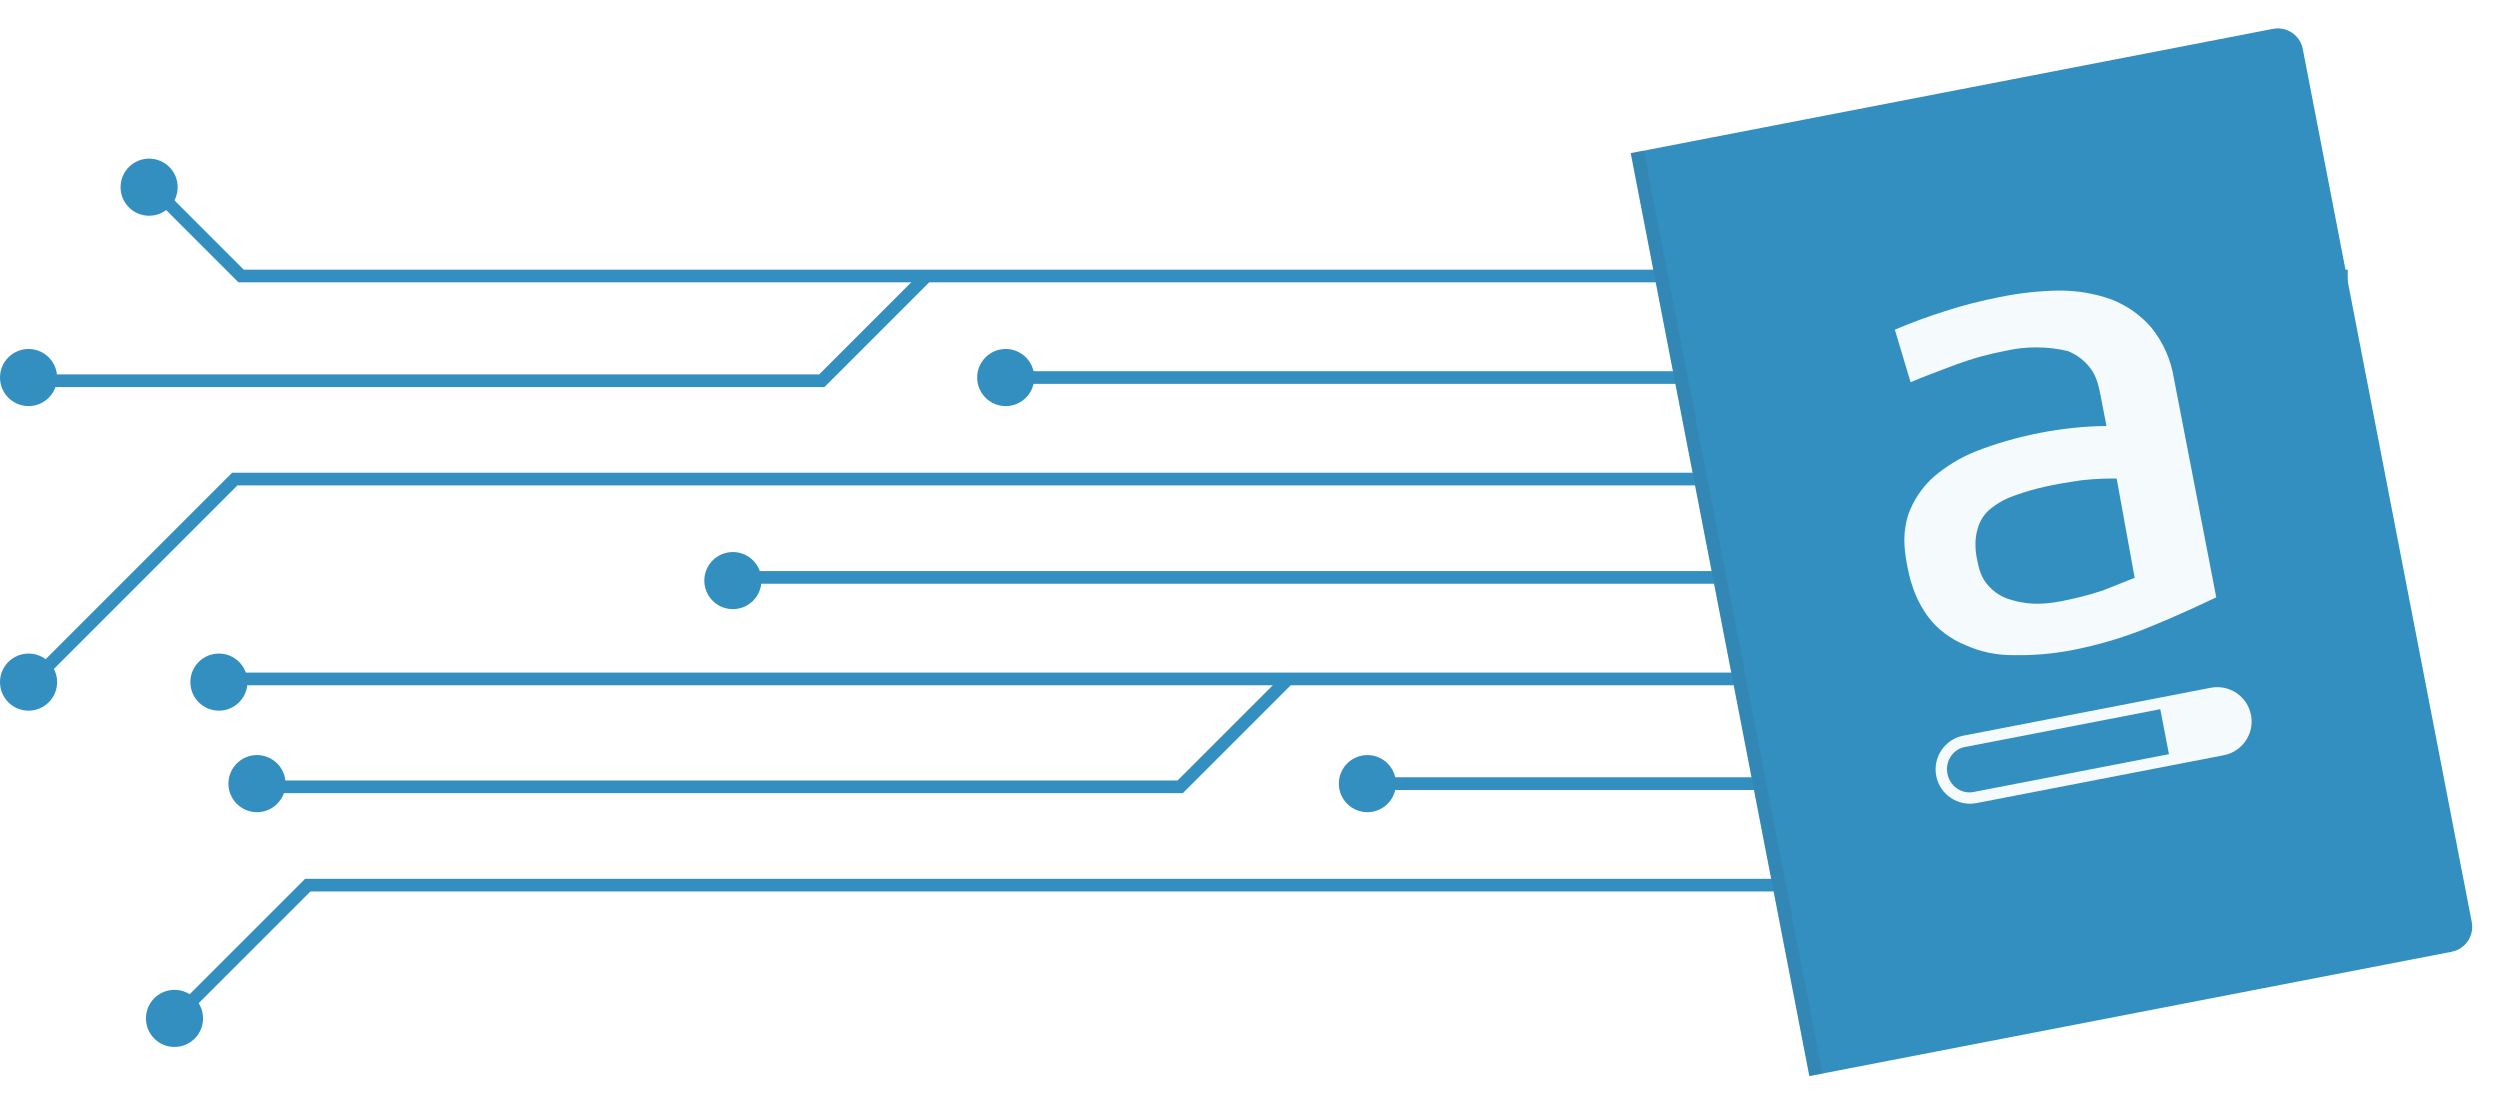 <svg width="394" height="173" viewBox="0 0 394 173" fill="none" xmlns="http://www.w3.org/2000/svg">
<path d="M23.5 29L38 43.5L370 43.5" stroke="#338FBF" stroke-width="2"/>
<path d="M5 60L129.518 60L146 43.518" stroke="#338FBF" stroke-width="2"/>
<path d="M5.5 107L37 75.5L370 75.5M160 59.5L307.5 59.5" stroke="#338FBF" stroke-width="2"/>
<path d="M116 91L341.5 91L358 107.5" stroke="#338FBF" stroke-width="2"/>
<line x1="35" y1="107" x2="370" y2="107" stroke="#338FBF" stroke-width="2"/>
<path d="M203 107L186 124H41" stroke="#338FBF" stroke-width="2"/>
<path d="M28 160L48.5 139.5L370 139.5M215.5 123.5L324 123.5" stroke="#338FBF" stroke-width="2"/>
<g filter="url(#filter0_d)">
<path d="M257.002 23.141L358.226 3.55C360.397 3.13 362.498 4.55 362.918 6.721L389.546 144.306C389.966 146.477 388.547 148.578 386.376 148.998L285.152 168.588L257.002 23.141Z" fill="#338FBF"/>
<rect opacity="0.4" x="257.044" y="23.121" width="2.058" height="148.159" transform="rotate(-10.953 257.044 23.121)" fill="#307BA2"/>
<mask id="mask0" mask-type="alpha" maskUnits="userSpaceOnUse" x="257" y="2" width="134" height="167">
<path d="M257 23.129L358.224 3.538C360.395 3.118 362.495 4.538 362.915 6.709L389.543 144.294C389.963 146.465 388.544 148.566 386.373 148.986L285.149 168.576L257 23.129Z" fill="white" fill-opacity="0.95"/>
</mask>
<g mask="url(#mask0)">
<path d="M298.628 50.954C301.226 49.85 303.877 48.873 306.573 48.026C309.366 47.122 312.213 46.389 315.097 45.833C318.203 45.185 321.364 44.836 324.533 44.792C327.367 44.779 330.173 45.26 332.818 46.211C335.241 47.168 337.381 48.683 339.054 50.626C340.914 52.938 342.133 55.675 342.597 58.584L349.284 93.135C346.535 94.453 343.145 96.015 339.262 97.613C335.097 99.361 330.755 100.668 326.311 101.51C323.406 102.054 320.455 102.301 317.505 102.247C314.821 102.304 312.168 101.763 309.751 100.665C307.416 99.73 305.391 98.201 303.888 96.238C302.157 93.863 301.206 91.431 300.587 88.234C299.968 85.036 299.933 82.808 300.716 80.169C301.513 77.897 302.879 75.846 304.692 74.201C306.681 72.484 308.954 71.104 311.412 70.12C317.779 67.636 325.124 66.191 331.981 66.139L331.023 61.187C330.719 59.617 330.361 58.254 329.454 57.044C328.546 55.833 327.309 54.892 325.877 54.324C322.679 53.57 319.332 53.555 316.106 54.281C313.415 54.785 310.772 55.52 308.208 56.475C305.523 57.478 303.189 58.353 301.108 59.239L298.628 50.954ZM333.583 74.413C331.958 74.425 330.763 74.404 328.188 74.671C323.516 75.343 320.781 75.924 317.458 77.11C316.143 77.558 314.917 78.225 313.835 79.081C312.785 79.896 312.036 81.018 311.699 82.275C311.209 83.819 311.259 85.499 311.553 87.018C311.847 88.536 312.153 89.741 313 90.86C313.848 91.979 315.007 92.84 316.345 93.344C319.078 94.265 321.545 94.393 324.871 93.749C326.871 93.362 329.244 92.777 331.367 92.069L336.424 90.062L333.583 74.413Z" fill="white"/>
<path fill-rule="evenodd" clip-rule="evenodd" d="M309.435 114.936C306.5 115.504 304.58 118.344 305.148 121.28C305.717 124.216 308.557 126.135 311.493 125.567L350.472 118.023C353.407 117.455 355.327 114.614 354.758 111.679C354.19 108.743 351.35 106.824 348.414 107.392L309.435 114.936Z" fill="white"/>
<path d="M306.913 120.937C306.534 118.98 307.76 117.097 309.65 116.731L340.457 110.769L341.828 117.856L311.022 123.818C309.131 124.184 307.292 122.894 306.913 120.937Z" fill="#338FBF"/>
</g>
</g>
<circle cx="4.5" cy="59.5" r="4.5" transform="rotate(-90 4.5 59.5)" fill="#338FBF"/>
<circle cx="158.5" cy="59.5" r="4.5" transform="rotate(-90 158.5 59.5)" fill="#338FBF"/>
<circle cx="4.5" cy="107.5" r="4.5" transform="rotate(-90 4.5 107.5)" fill="#338FBF"/>
<circle cx="40.5" cy="123.5" r="4.5" transform="rotate(-90 40.5 123.5)" fill="#338FBF"/>
<circle cx="215.5" cy="123.5" r="4.5" transform="rotate(-90 215.5 123.5)" fill="#338FBF"/>
<circle cx="27.5" cy="160.5" r="4.5" transform="rotate(-90 27.5 160.5)" fill="#338FBF"/>
<circle cx="115.5" cy="91.5" r="4.5" transform="rotate(-90 115.5 91.5)" fill="#338FBF"/>
<circle cx="34.5" cy="107.5" r="4.5" transform="rotate(-90 34.5 107.5)" fill="#338FBF"/>
<circle cx="23.5" cy="29.5" r="4.5" transform="rotate(-90 23.5 29.5)" fill="#338FBF"/>
<defs>
<filter id="filter0_d" x="254.002" y="0.79" width="139.304" height="171.799" filterUnits="userSpaceOnUse" color-interpolation-filters="sRGB">
<feFlood flood-opacity="0" result="BackgroundImageFix"/>
<feColorMatrix in="SourceAlpha" type="matrix" values="0 0 0 0 0 0 0 0 0 0 0 0 0 0 0 0 0 0 127 0"/>
<feOffset dy="1"/>
<feGaussianBlur stdDeviation="1.5"/>
<feColorMatrix type="matrix" values="0 0 0 0 0 0 0 0 0 0 0 0 0 0 0 0 0 0 0.25 0"/>
<feBlend mode="normal" in2="BackgroundImageFix" result="effect1_dropShadow"/>
<feBlend mode="normal" in="SourceGraphic" in2="effect1_dropShadow" result="shape"/>
</filter>
</defs>
</svg>
